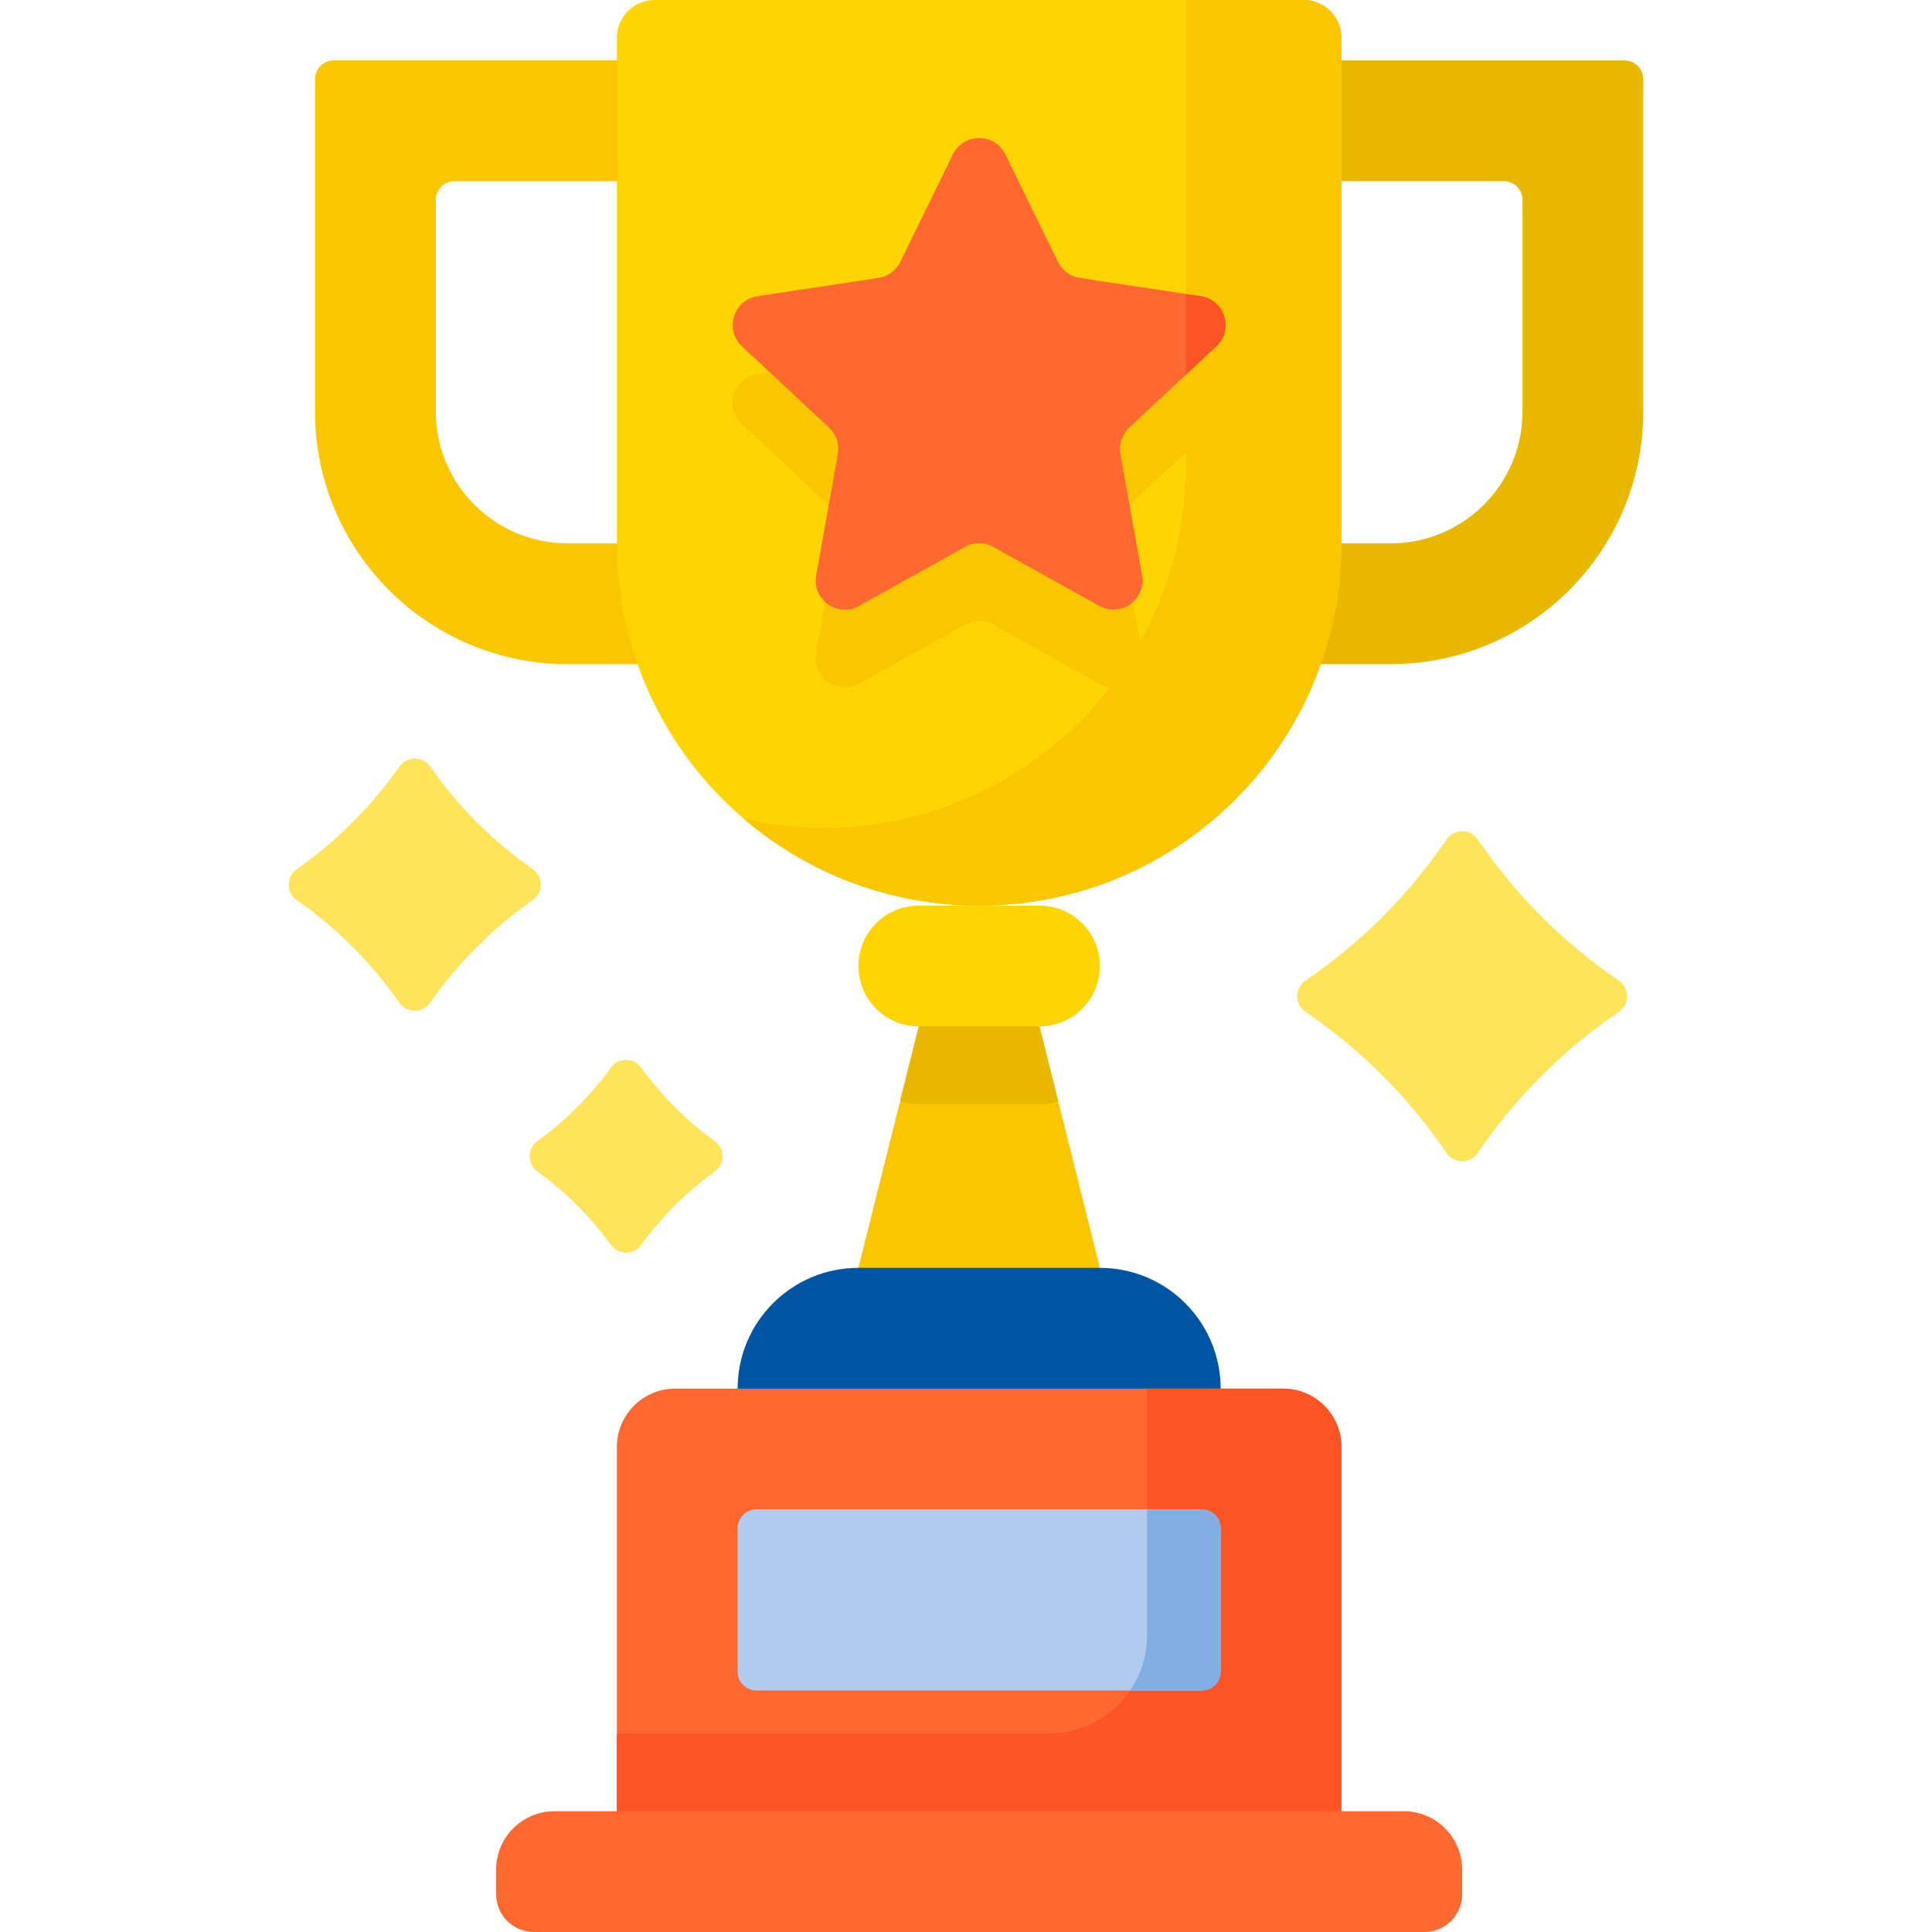 <svg xmlns="http://www.w3.org/2000/svg" version="1.1" xmlns:xlink="http://www.w3.org/1999/xlink" xmlns:svgjs="http://svgjs.com/svgjs" width="512" height="512" x="0" y="0" viewBox="0 0 512 512" style="enable-background:new 0 0 512 512" xml:space="preserve" class=""><g><g><path d="m323.485 16v32h75c2.761 0 5 2.239 5 5v56.038c0 19.309-15.653 34.962-34.962 34.962h-45.038v32h45.038c36.982 0 66.962-29.98 66.962-66.962v-88.038c0-2.761-2.239-5-5-5z" fill="#e8b800" data-original="#e8b800"></path><path d="m195.485 16v32h-75c-2.761 0-5 2.239-5 5v56.038c0 19.309 15.653 34.962 34.962 34.962h45.038v32h-45.038c-36.982 0-66.962-29.98-66.962-66.962v-88.038c0-2.761 2.239-5 5-5z" fill="#fac600" data-original="#fac600" class=""></path><path d="m259.485 240c-53.019 0-96-42.981-96-96v-134c0-5.523 4.477-10 10-10h172c5.523 0 10 4.477 10 10v134c0 53.019-42.981 96-96 96z" fill="#fed402" data-original="#fed402" class=""></path><g fill="#fac600"><path d="m266.424 61.517 13.959 28.505c1.115 2.278 3.277 3.863 5.785 4.242l32.039 4.839c6.389.965 8.841 8.878 4.119 13.287l-23.071 21.538c-1.917 1.789-2.795 4.428-2.333 7.009l5.749 32.12c1.148 6.413-5.67 11.281-11.363 8.112l-28.065-15.619c-2.336-1.3-5.178-1.3-7.515 0l-28.065 15.619c-5.693 3.168-12.511-1.699-11.363-8.112l5.749-32.12c.462-2.581-.417-5.22-2.333-7.009l-23.071-21.538c-4.723-4.409-2.27-12.323 4.119-13.287l32.039-4.839c2.508-.379 4.67-1.964 5.785-4.242l13.959-28.505c2.825-5.771 11.05-5.771 13.877 0z" fill="#fac600" data-original="#fac600" class=""></path><path d="m314.277 0v123.397c0 53.019-42.981 96-96 96-7.229 0-14.269-.805-21.042-2.319 16.762 14.291 38.496 22.922 62.25 22.922 53.019 0 96-42.981 96-96v-134c0-5.523-4.477-10-10-10z" fill="#fac600" data-original="#fac600" class=""></path><path d="m291.485 336-32 16-32-16 16-64 16-16 16 16z" fill="#fac600" data-original="#fac600" class=""></path></g><path d="m243.485 272-4.953 19.813c1.561.508 3.223.791 4.953.791h32c1.73 0 3.392-.283 4.953-.791l-4.953-19.813-11.396-11.396h-9.207z" fill="#e8b800" data-original="#e8b800"></path><path d="m323.485 368-64 16-64-16c0-17.673 14.327-32 32-32h64c17.673 0 32 14.327 32 32z" fill="#0055a3" data-original="#0055a3" class=""></path><path d="m275.485 272h-32c-8.837 0-16-7.163-16-16 0-8.837 7.163-16 16-16h32c8.837 0 16 7.163 16 16 0 8.837-7.164 16-16 16z" fill="#fed402" data-original="#fed402" class=""></path><path d="m141.151 238.545c-10.55 7.375-19.738 16.572-27.119 27.126-2.008 2.871-6.217 2.872-8.227.003-7.392-10.555-16.583-19.754-27.134-27.129-2.872-2.007-2.874-6.218-.005-8.228 10.554-7.394 19.746-16.587 27.139-27.141 2.01-2.869 6.219-2.867 8.226.003 7.382 10.553 16.572 19.744 27.124 27.138 2.87 2.01 2.867 6.221-.004 8.228z" fill="#fee45a" data-original="#fee45a" class=""></path><path d="m189.404 310.446c-7.482 5.406-14.061 11.991-19.471 19.477-1.968 2.724-6.064 2.725-8.035.002-5.417-7.486-11.998-14.072-19.482-19.479-2.724-1.968-2.726-6.064-.004-8.034 7.485-5.419 14.067-12.001 19.486-19.487 1.97-2.722 6.065-2.72 8.034.002 5.411 7.485 11.991 14.066 19.475 19.484 2.723 1.971 2.721 6.067-.003 8.035z" fill="#fee45a" data-original="#fee45a" class=""></path><path d="m429.009 268.149c-14.697 9.969-27.393 22.68-37.373 37.382-1.992 2.934-6.288 2.936-8.282.003-9.997-14.703-22.695-27.415-37.394-37.385-2.935-1.991-2.938-6.289-.005-8.283 14.701-9.998 27.402-22.699 37.399-37.401 1.994-2.932 6.29-2.93 8.282.003 9.981 14.7 22.679 27.4 37.379 37.398 2.933 1.994 2.93 6.292-.006 8.283z" fill="#fee45a" data-original="#fee45a" class=""></path><path d="m266.424 40.914 13.959 28.505c1.115 2.278 3.277 3.863 5.785 4.242l32.039 4.839c6.389.965 8.841 8.878 4.119 13.287l-23.071 21.538c-1.917 1.789-2.795 4.428-2.333 7.009l5.749 32.12c1.148 6.413-5.67 11.281-11.363 8.112l-28.065-15.619c-2.336-1.3-5.178-1.3-7.515 0l-28.065 15.619c-5.693 3.168-12.511-1.699-11.363-8.112l5.749-32.12c.462-2.581-.417-5.22-2.333-7.009l-23.071-21.538c-4.723-4.409-2.27-12.323 4.119-13.287l32.039-4.839c2.508-.379 4.67-1.964 5.785-4.242l13.959-28.505c2.825-5.771 11.05-5.771 13.877 0z" fill="#fd6930" data-original="#fd6930" class=""></path><path d="m318.207 78.499-3.929-.594v21.395l8.048-7.513c4.722-4.409 2.269-12.323-4.119-13.288z" fill="#fd5426" data-original="#fd5426" class=""></path><path d="m340.032 368h-161.095c-8.534 0-15.453 6.918-15.453 15.453v96.547l96 16 96-16v-96.547c.001-8.535-6.918-15.453-15.452-15.453z" fill="#fd6930" data-original="#fd6930" class=""></path><path d="m340.032 368h-36.056v65.371c0 14.373-11.652 26.025-26.025 26.025h-114.466v20.604l96 16 96-16v-96.547c0-8.535-6.919-15.453-15.453-15.453z" fill="#fd5426" data-original="#fd5426" class=""></path><path d="m318.485 400h-118c-2.761 0-5 2.239-5 5v38c0 2.761 2.239 5 5 5h118c2.761 0 5-2.239 5-5v-38c0-2.761-2.239-5-5-5z" fill="#b2caec" data-original="#b2caec" class=""></path><path d="m323.485 443v-38c0-2.761-2.239-5-5-5h-14.509v33.371c0 5.424-1.661 10.46-4.5 14.629h19.009c2.761 0 5-2.239 5-5z" fill="#82aee3" data-original="#82aee3" class=""></path><path d="m372.032 480h-225.095c-8.534 0-15.453 6.918-15.453 15.453v6.547c0 5.523 4.477 10 10 10h236c5.523 0 10-4.477 10-10v-6.547c.001-8.535-6.918-15.453-15.452-15.453z" fill="#fd6930" data-original="#fd6930" class=""></path></g></g></svg>